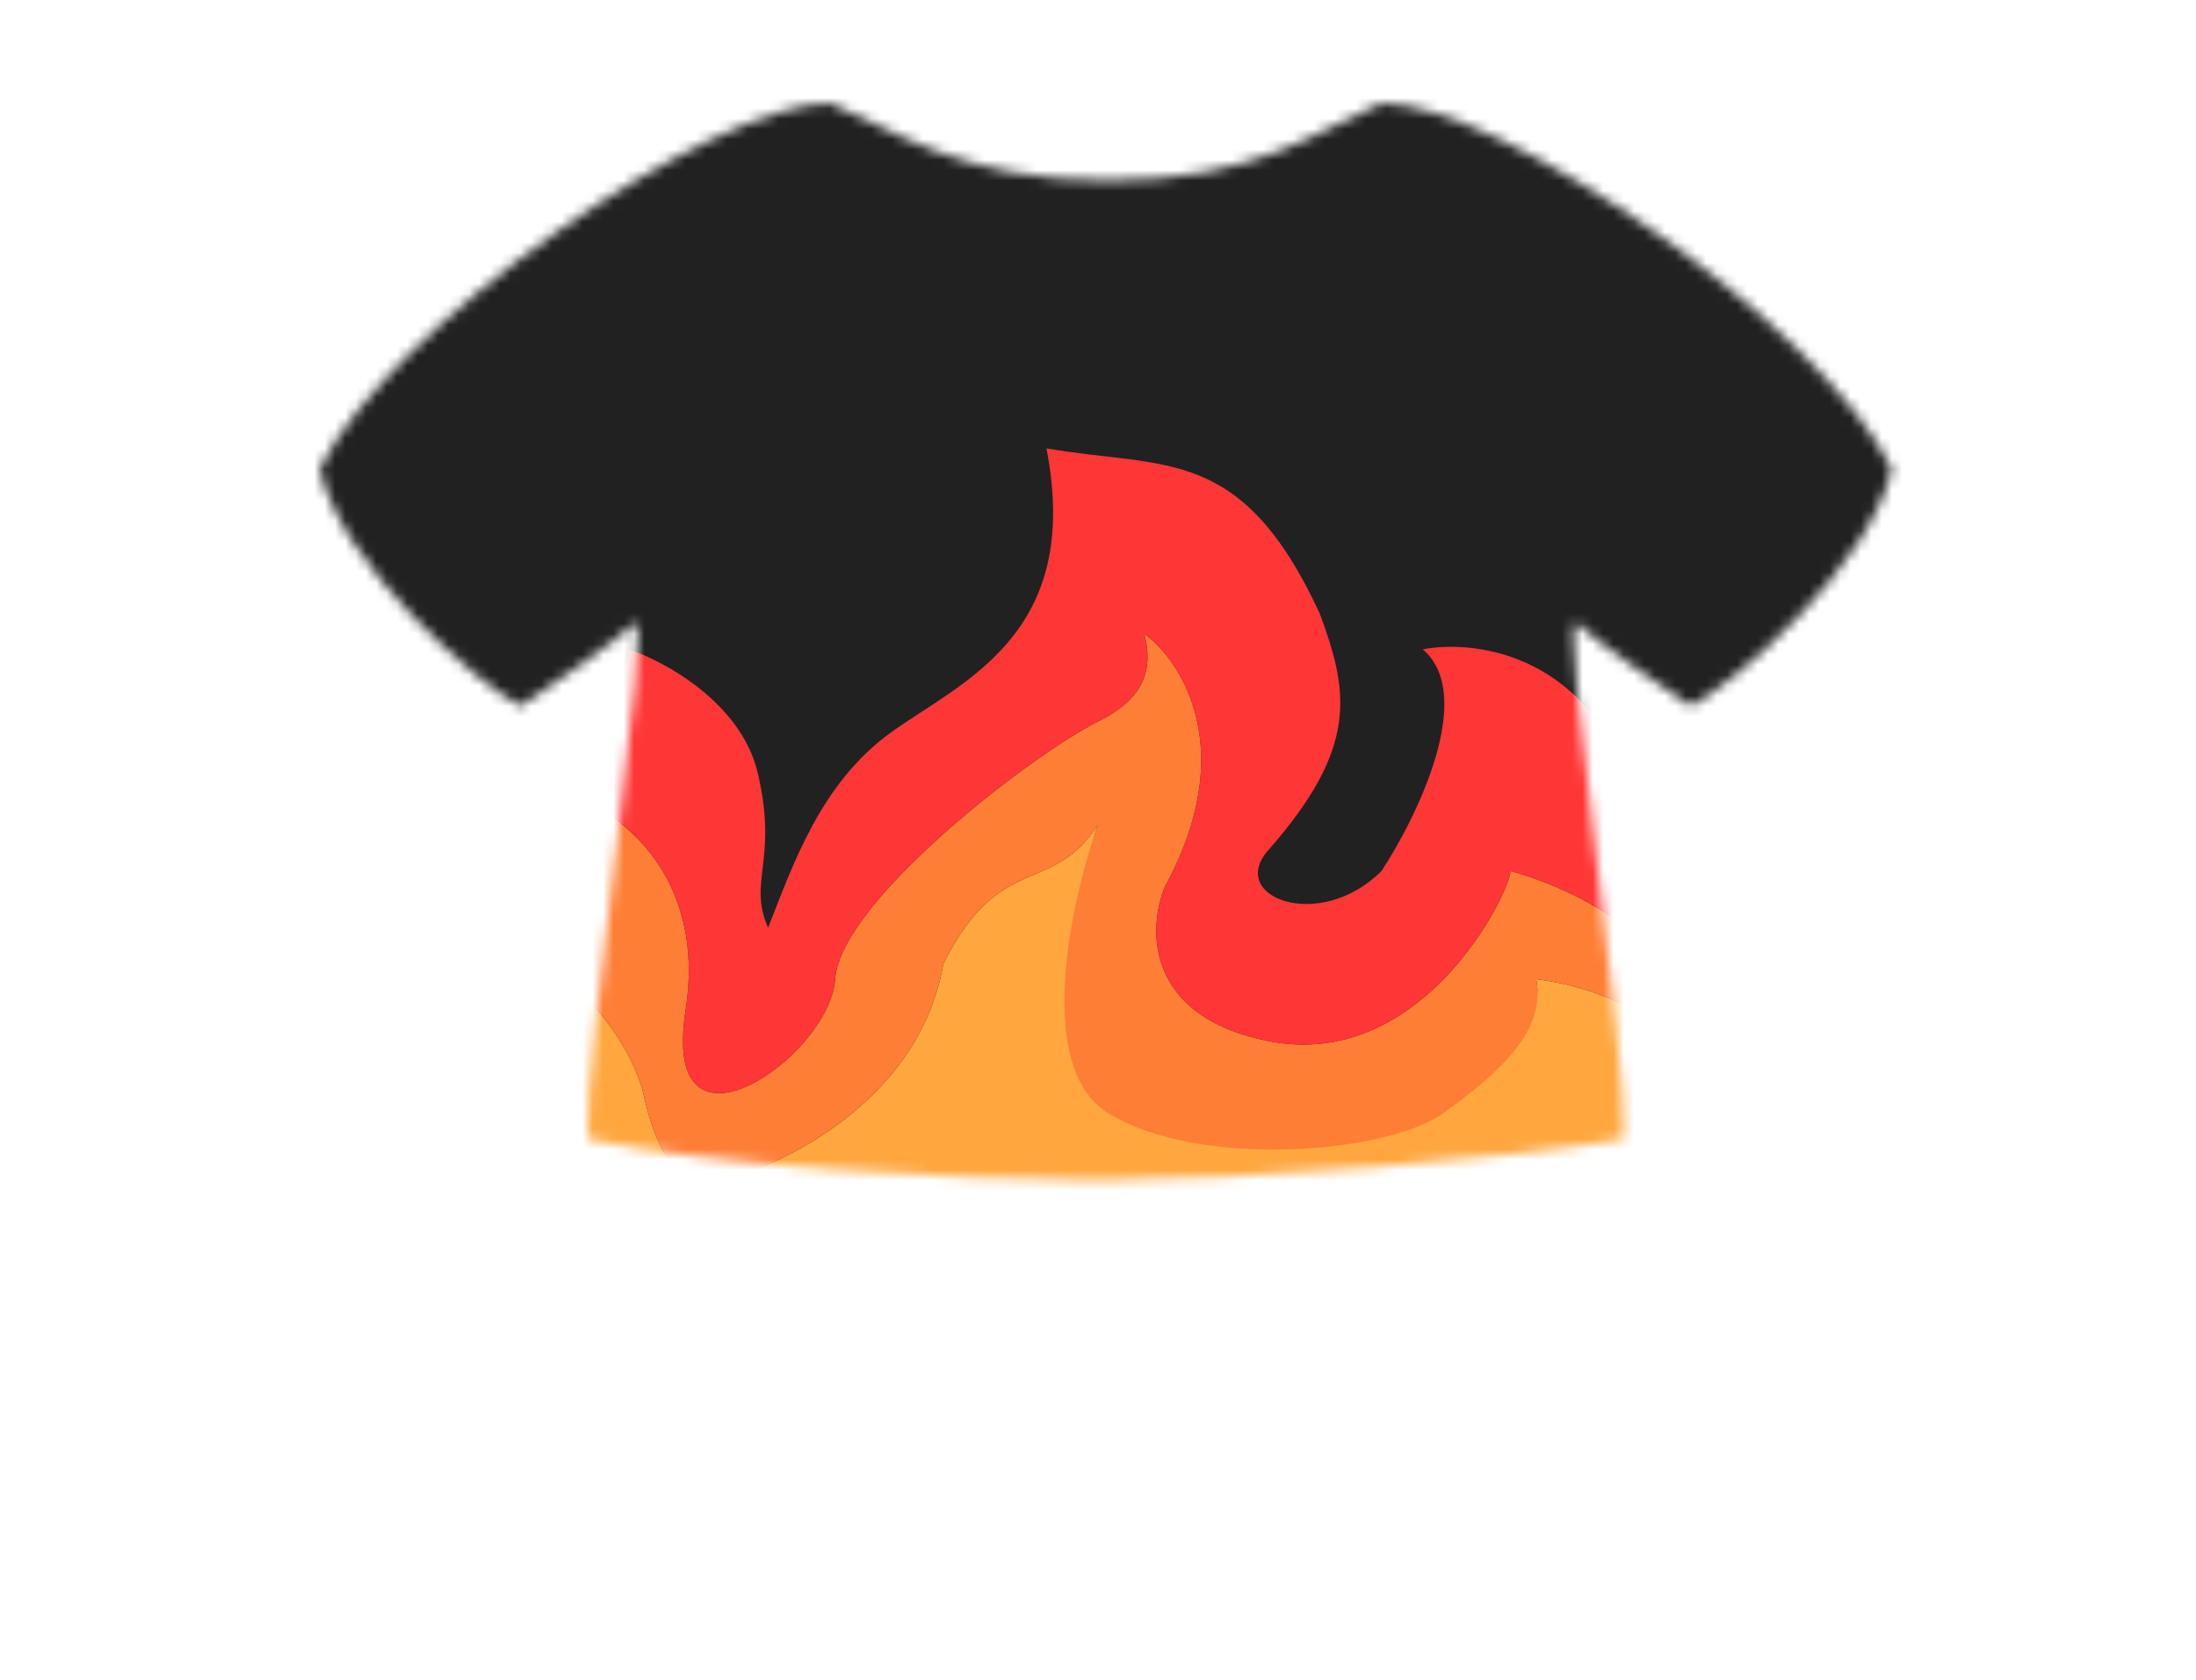 <svg width="213" height="163" viewBox="0 0 213 163" fill="none" xmlns="http://www.w3.org/2000/svg">
  <mask id="mask0" style="mask-type:alpha" maskUnits="userSpaceOnUse" x="31" y="10" width="153" height="105">
    <path
      d="M31 45.5C37.8 31.5 69 10 80.5 10C86.667 12.5 93 17.5 107.5 17.5C122 17.5 128 12.5 134 10C145.5 10 176.7 31.5 183.5 45.5C181.333 55 168 66.5 164 68.5C161 66.5 154.6 62.1 153 60.5C151 58.5 158 103 157.5 110.5C146.5 112.5 120.1 114.5 106.5 114.5C92.9 114.5 68 113 57 110.5C56.5 103 63.5 58.5 61.5 60.5C59.9 62.1 53.5 66.5 50.5 68.5C46.5 66.5 33.167 55 31 45.5Z"
      fill="black" />
  </mask>
  <g mask="url(#mask0)">
    <rect width="213" height="163" fill="#212121" />
    <path
      d="M52.5 117.5H158.5V98.058C155.293 96.19 151.441 95.271 149 95C150 100 144.591 101.427 139.5 105.5C134.5 109.5 120.5 111 111.5 105.5C104.3 101.1 103.833 87.5 106.5 80C102 87 97 82.5 91.5 93.5C89.1 107.186 75.167 113.536 68.5 115C67.167 115.167 64.1 113.7 62.5 106.5C61.586 102.389 58.782 98.626 55.892 95.75L52.5 117.5Z"
      fill="#FFA63E" />
    <path
      d="M81 95C80.5 102.5 64 114 66.5 98C68.151 87.436 62.876 81.368 58.547 78.727L55.892 95.75C58.782 98.626 61.587 102.389 62.5 106.5C64.1 113.7 67.167 115.167 68.5 115C75.167 113.536 89.1 107.186 91.5 93.5C97 82.5 102 87 106.5 80C103.833 87.5 100.3 103.6 107.5 108C116.5 113.5 134.728 111.834 140 108C145.5 104 150 100 149 95C151.441 95.271 155.294 96.19 158.5 98.058V90.812C155.212 87.538 149.64 85.345 146.5 84.5C146.5 86.5 138 104 123 101C111 98.6 111.333 90 113 86C120.2 72.8 114.667 64.167 111 61.5C112 65.5 110.5 68 106.5 70C100 73.25 81.5 87.5 81 95Z"
      fill="#FF7E36" />
    <path
      d="M73.5 75C71.9 68.2 64.5 64.167 61 63L58.547 78.727C62.876 81.368 68.151 87.436 66.5 98C64 114 80.5 102.5 81 95C81.5 87.5 100 73.25 106.5 70C110.5 68 112 65.5 111 61.5C114.667 64.167 120.2 72.8 113 86C111.333 90 111 98.6 123 101C138 104 146.5 86.5 146.5 84.5C149.64 85.345 155.212 87.538 158.5 90.812V77.5C154.5 63.5 143.167 62 138 63C143.2 67.4 137.5 79.167 134 84.5C128 90.5 119 87.045 123 82.5C131.8 72.5 130.833 67.167 128 59.5C120.4 43.1 113 45.5 101.5 43.5C105 61.5 93.453 66.034 86.5 71C79.5 76 76.833 84.167 74.5 90C72.5 85.5 75.5 83.5 73.5 75Z"
      fill="#FF3636" />
  </g>
</svg>
